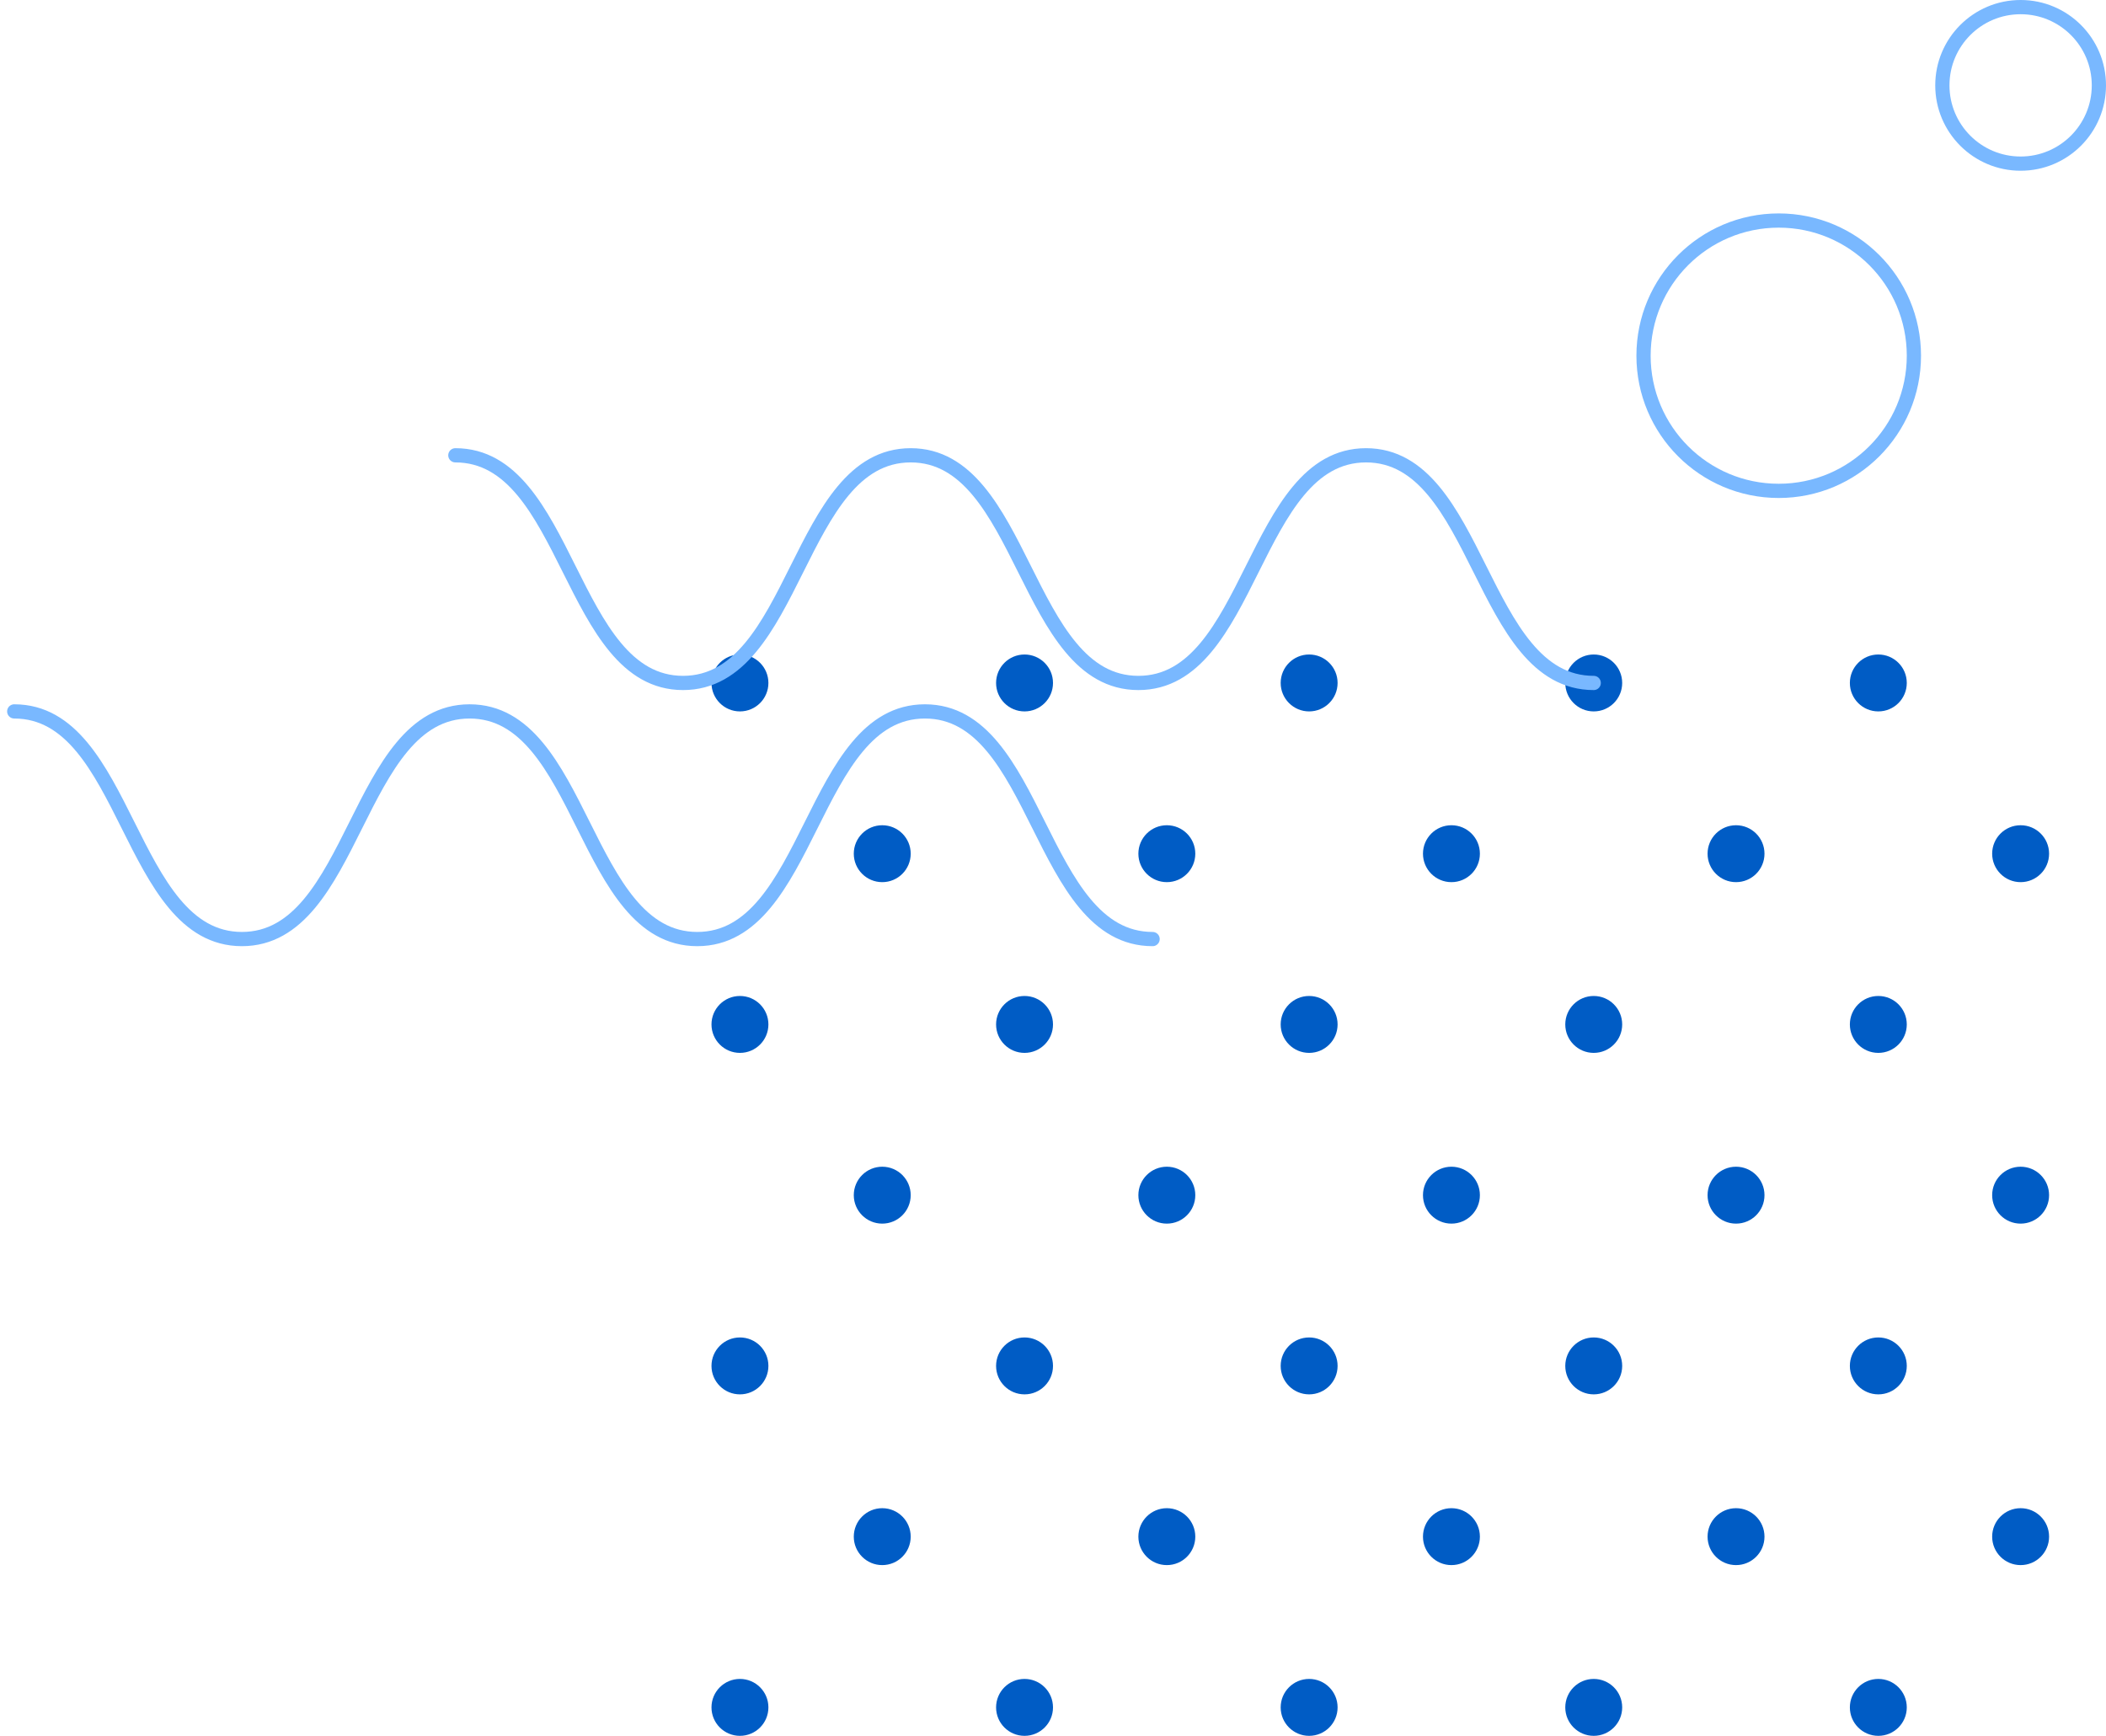 <svg width="222" height="183" viewBox="0 0 222 183" fill="none" xmlns="http://www.w3.org/2000/svg">
<circle cx="10" cy="10" r="9.5" transform="translate(172.5 22.5) scale(1.5)" stroke="#79B8FF"/>
<circle cx="6" cy="6" r="5.5" transform="translate(204) scale(1.5)" stroke="#79B8FF"/>
<circle cx="2" cy="2" r="2" transform="translate(75 69) scale(1.5)" fill="#005CC5"/>
<circle cx="2" cy="2" r="2" transform="translate(105 69) scale(1.5)" fill="#005CC5"/>
<circle cx="2" cy="2" r="2" transform="translate(135 69) scale(1.5)" fill="#005CC5"/>
<circle cx="2" cy="2" r="2" transform="translate(165 69) scale(1.5)" fill="#005CC5"/>
<circle cx="2" cy="2" r="2" transform="translate(195 69) scale(1.5)" fill="#005CC5"/>
<circle cx="2" cy="2" r="2" transform="translate(90 87) scale(1.5)" fill="#005CC5"/>
<circle cx="2" cy="2" r="2" transform="translate(120 87) scale(1.5)" fill="#005CC5"/>
<circle cx="2" cy="2" r="2" transform="translate(150 87) scale(1.5)" fill="#005CC5"/>
<circle cx="2" cy="2" r="2" transform="translate(180 87) scale(1.5)" fill="#005CC5"/>
<circle cx="2" cy="2" r="2" transform="translate(210 87) scale(1.5)" fill="#005CC5"/>
<circle cx="2" cy="2" r="2" transform="translate(75 105) scale(1.5)" fill="#005CC5"/>
<circle cx="2" cy="2" r="2" transform="translate(105 105) scale(1.5)" fill="#005CC5"/>
<circle cx="2" cy="2" r="2" transform="translate(135 105) scale(1.5)" fill="#005CC5"/>
<circle cx="2" cy="2" r="2" transform="translate(165 105) scale(1.5)" fill="#005CC5"/>
<circle cx="2" cy="2" r="2" transform="translate(195 105) scale(1.5)" fill="#005CC5"/>
<circle cx="2" cy="2" r="2" transform="translate(90 123) scale(1.5)" fill="#005CC5"/>
<circle cx="2" cy="2" r="2" transform="translate(120 123) scale(1.5)" fill="#005CC5"/>
<circle cx="2" cy="2" r="2" transform="translate(150 123) scale(1.5)" fill="#005CC5"/>
<circle cx="2" cy="2" r="2" transform="translate(180 123) scale(1.5)" fill="#005CC5"/>
<circle cx="2" cy="2" r="2" transform="translate(210 123) scale(1.5)" fill="#005CC5"/>
<circle cx="2" cy="2" r="2" transform="translate(75 141) scale(1.5)" fill="#005CC5"/>
<circle cx="2" cy="2" r="2" transform="translate(105 141) scale(1.5)" fill="#005CC5"/>
<circle cx="2" cy="2" r="2" transform="translate(135 141) scale(1.5)" fill="#005CC5"/>
<circle cx="2" cy="2" r="2" transform="translate(165 141) scale(1.5)" fill="#005CC5"/>
<circle cx="2" cy="2" r="2" transform="translate(195 141) scale(1.5)" fill="#005CC5"/>
<circle cx="2" cy="2" r="2" transform="translate(90 159) scale(1.5)" fill="#005CC5"/>
<circle cx="2" cy="2" r="2" transform="translate(120 159) scale(1.5)" fill="#005CC5"/>
<circle cx="2" cy="2" r="2" transform="translate(150 159) scale(1.5)" fill="#005CC5"/>
<circle cx="2" cy="2" r="2" transform="translate(180 159) scale(1.5)" fill="#005CC5"/>
<circle cx="2" cy="2" r="2" transform="translate(210 159) scale(1.5)" fill="#005CC5"/>
<circle cx="2" cy="2" r="2" transform="translate(75 177) scale(1.5)" fill="#005CC5"/>
<circle cx="2" cy="2" r="2" transform="translate(105 177) scale(1.5)" fill="#005CC5"/>
<circle cx="2" cy="2" r="2" transform="translate(135 177) scale(1.5)" fill="#005CC5"/>
<circle cx="2" cy="2" r="2" transform="translate(165 177) scale(1.5)" fill="#005CC5"/>
<circle cx="2" cy="2" r="2" transform="translate(195 177) scale(1.5)" fill="#005CC5"/>
<path d="M0 0C8 0 8 16 16 16C24 16 24 0 32 0C40 0 40 16 48 16C56 16 56 0 64 0C72 0 72 16 80 16" transform="translate(168 72) scale(1.5) rotate(-180)" stroke="#79B8FF" stroke-linecap="round" stroke-linejoin="round"/>
<path d="M0 0C8 0 8 16 16 16C24 16 24 0 32 0C40 0 40 16 48 16C56 16 56 0 64 0C72 0 72 16 80 16" transform="translate(121.5 99) scale(1.5) rotate(-180)" stroke="#79B8FF" stroke-linecap="round" stroke-linejoin="round"/>
</svg>
